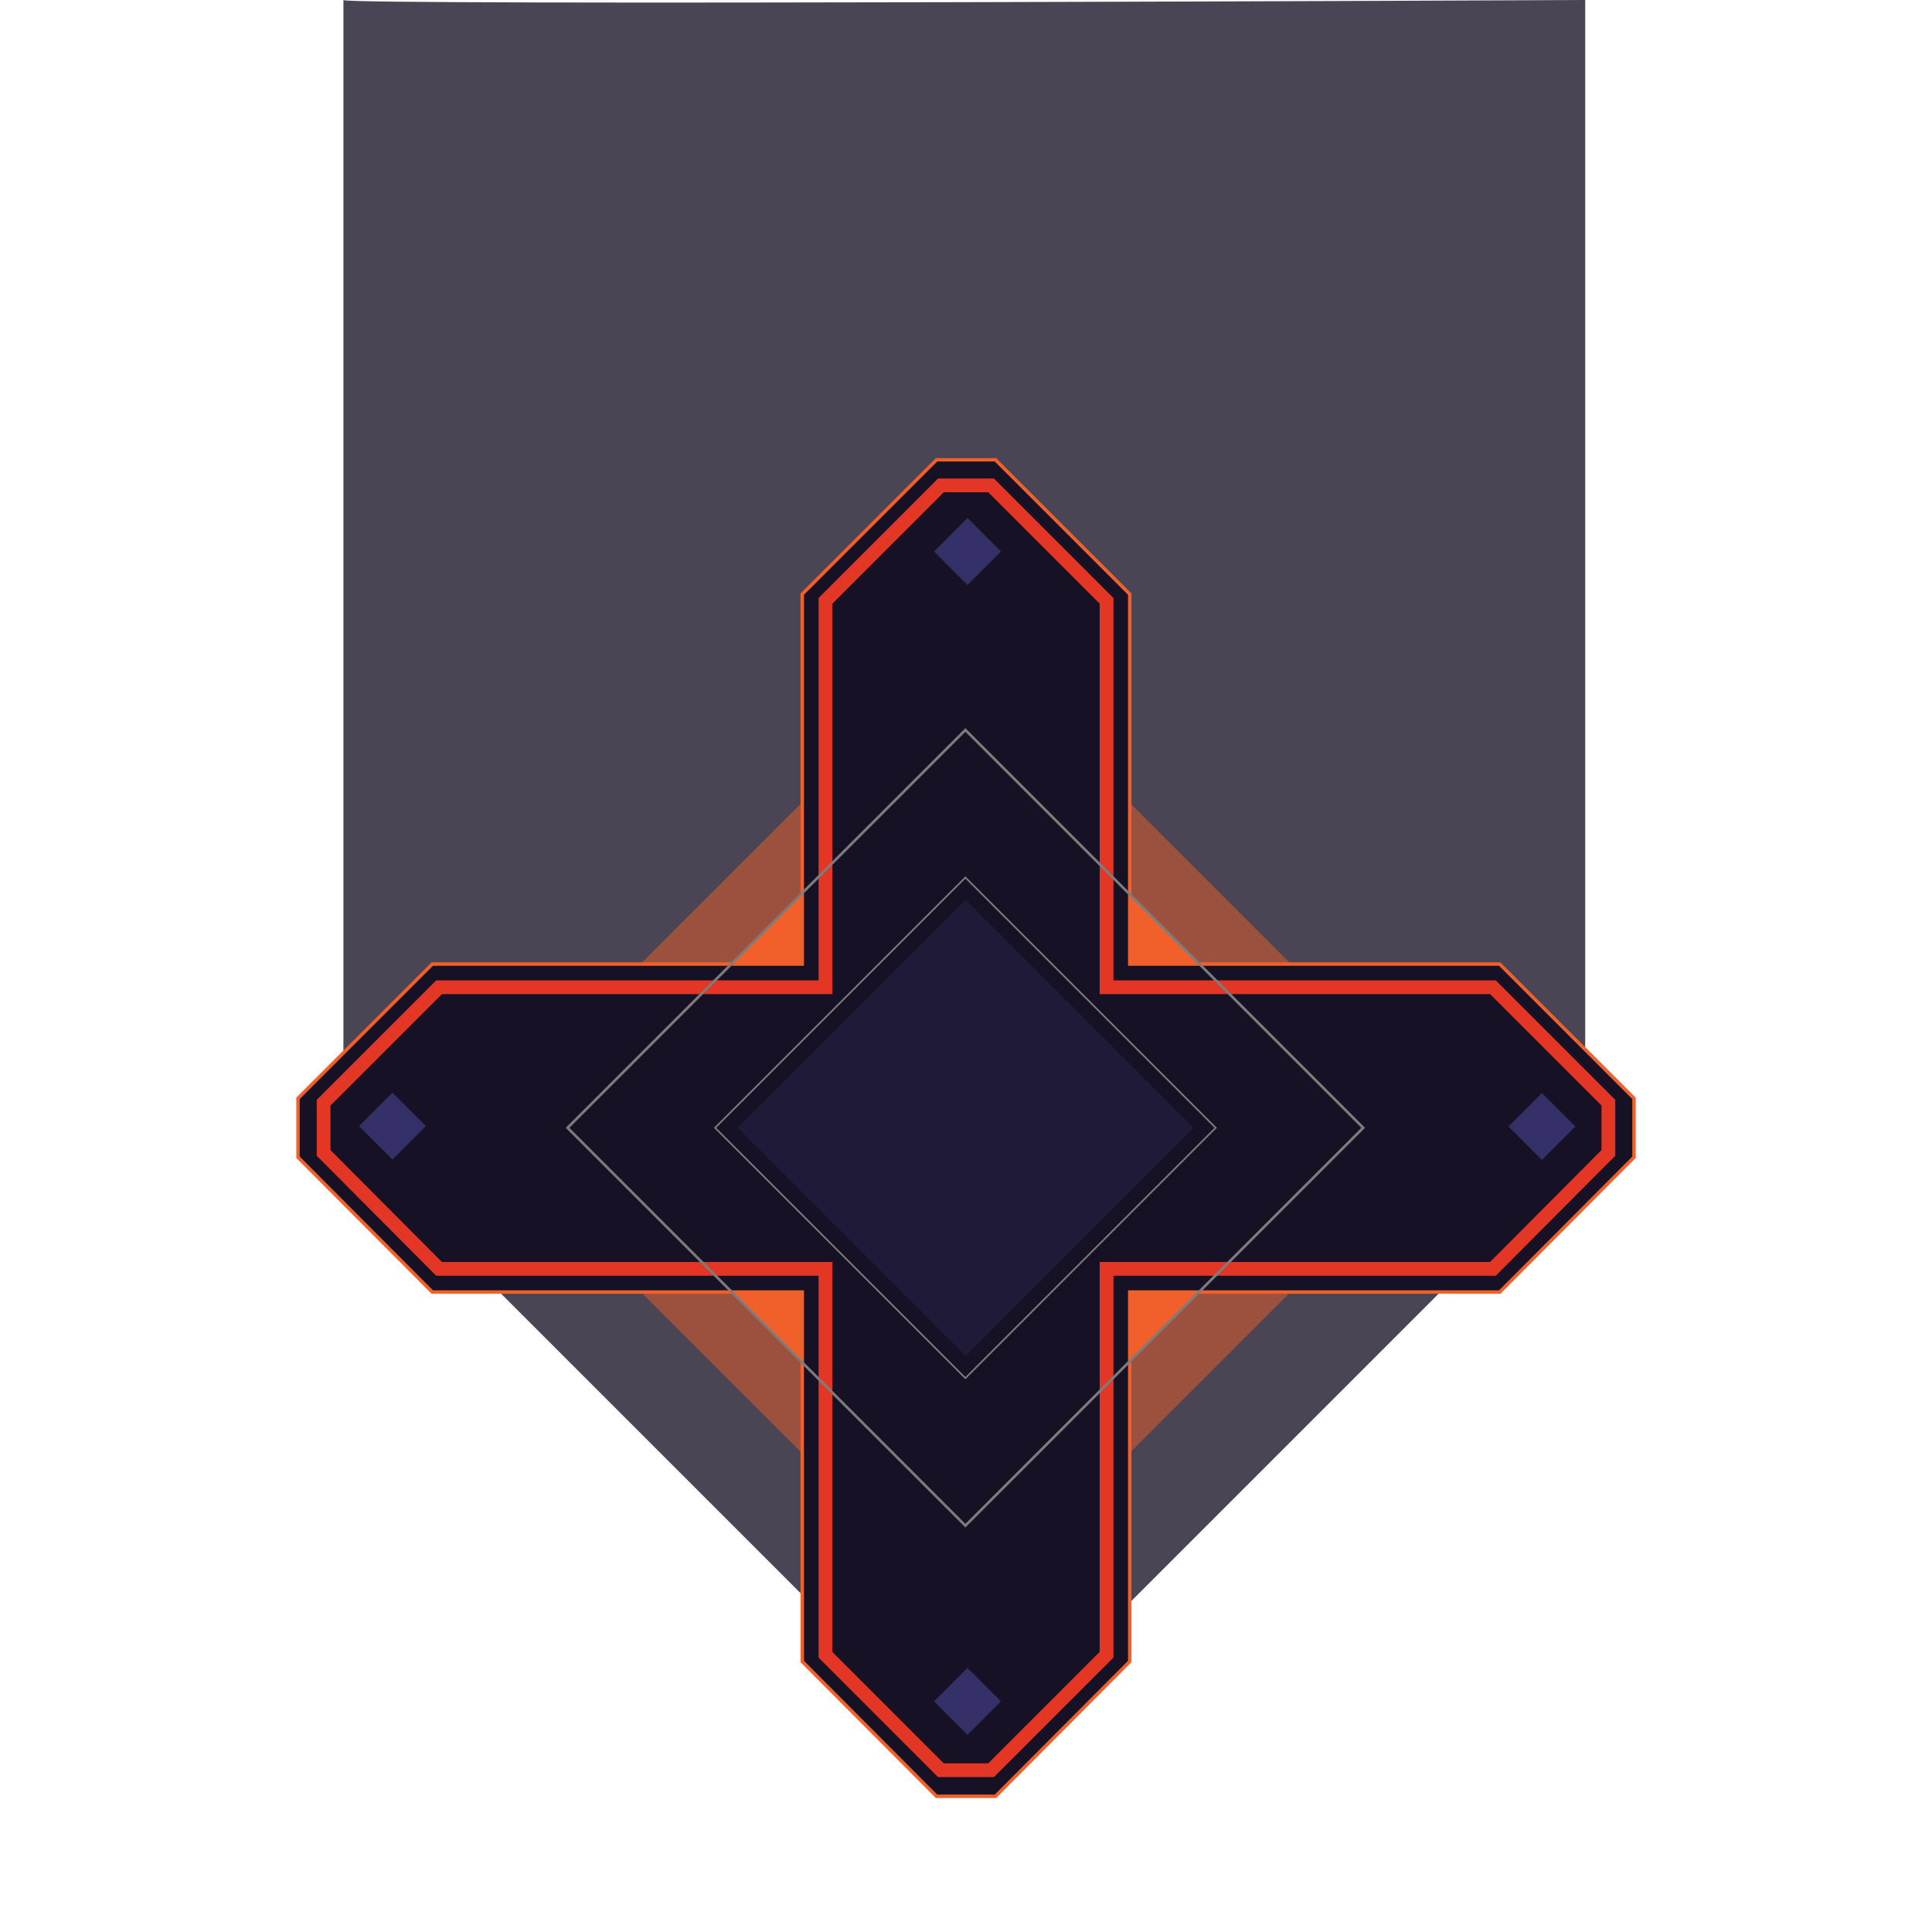 <?xml version="1.0" encoding="utf-8"?>
<!-- Generator: Adobe Illustrator 23.0.1, SVG Export Plug-In . SVG Version: 6.00 Build 0)  -->
<svg version="1.1" id="Layer_1" xmlns="http://www.w3.org/2000/svg" xmlns:xlink="http://www.w3.org/1999/xlink" x="0px" y="0px"
	 viewBox="0 0 400 400" style="enable-background:new 0 0 400 400;" xml:space="preserve">
<style type="text/css">
	.st0{opacity:0.78;fill:#161124;}
	.st1{opacity:0.5;fill:#F15F2A;}
	.st2{fill:#F15F2A;}
	.st3{fill:#161124;stroke:#F15F2A;stroke-width:0.713;stroke-miterlimit:10;}
	.st4{fill:#161124;stroke:#E43625;stroke-width:2.85;stroke-miterlimit:10;}
	.st5{fill:#353068;}
	.st6{fill:none;stroke:#7D7B7B;stroke-width:0.343;stroke-miterlimit:10;}
	.st7{opacity:0.3;fill:#353068;}
	.st8{fill:none;stroke:#7D7B7B;stroke-width:0.545;stroke-miterlimit:10;}
</style>
<g>
	<path class="st0" d="M71.1,0v235.2l129.7,129.7l127.4-127.4V0C328.2,0,69.9,1.2,71.1,0z"/>
	
		<rect x="128.4" y="161.9" transform="matrix(0.707 -0.707 0.707 0.707 -106.541 209.816)" class="st1" width="143.2" height="143.2"/>
	
		<rect x="141.7" y="175.2" transform="matrix(0.707 -0.707 0.707 0.707 -106.541 209.816)" class="st2" width="116.5" height="116.5"/>
	
		<rect x="141.7" y="175.2" transform="matrix(0.707 -0.707 0.707 0.707 -106.541 209.816)" class="st2" width="116.5" height="116.5"/>
	<polygon class="st3" points="310.5,199.6 301.3,199.6 233.9,199.6 233.9,132.2 233.9,123 206.1,95.2 193.9,95.2 166.1,123 
		166.1,132.2 166.1,199.6 98.7,199.6 89.5,199.6 61.7,227.4 61.7,239.6 89.5,267.5 98.7,267.5 166.1,267.5 166.1,334.8 166.1,344 
		193.9,371.9 206.1,371.9 233.9,344 233.9,334.8 233.9,267.5 301.3,267.5 310.5,267.5 338.3,239.6 338.3,227.4 	"/>
	<polygon class="st4" points="309.1,204.4 301.2,204.4 229.1,204.4 229.1,132.3 229.1,124.4 205.2,100.5 194.8,100.5 170.9,124.4 
		170.9,132.3 170.9,204.4 98.8,204.4 90.9,204.4 67,228.3 67,238.7 90.9,262.7 98.8,262.7 170.9,262.7 170.9,334.7 170.9,342.6 
		194.8,366.5 205.2,366.5 229.1,342.6 229.1,334.7 229.1,262.7 301.2,262.7 309.1,262.7 333,238.7 333,228.3 	"/>
	
		<rect x="76.4" y="228.3" transform="matrix(0.707 -0.707 0.707 0.707 -141.104 125.758)" class="st5" width="9.8" height="9.8"/>
	
		<rect x="314.4" y="228.3" transform="matrix(0.707 -0.707 0.707 0.707 -71.374 294.102)" class="st5" width="9.8" height="9.8"/>
	
		<rect x="195.4" y="347.4" transform="matrix(-0.707 -0.707 0.707 -0.707 92.839 742.943)" class="st5" width="9.8" height="9.8"/>
	
		<rect x="195.4" y="109.3" transform="matrix(-0.707 -0.707 0.707 -0.707 261.183 336.524)" class="st5" width="9.8" height="9.8"/>
	
		<rect x="163.3" y="196.8" transform="matrix(0.707 -0.707 0.707 0.707 -106.541 209.816)" class="st6" width="73.3" height="73.3"/>
	
		<rect x="166.6" y="200.1" transform="matrix(0.707 -0.707 0.707 0.707 -106.541 209.816)" class="st7" width="66.8" height="66.8"/>
	
		<rect x="141.7" y="175.2" transform="matrix(0.707 -0.707 0.707 0.707 -106.541 209.816)" class="st8" width="116.5" height="116.5"/>
</g>
</svg>
